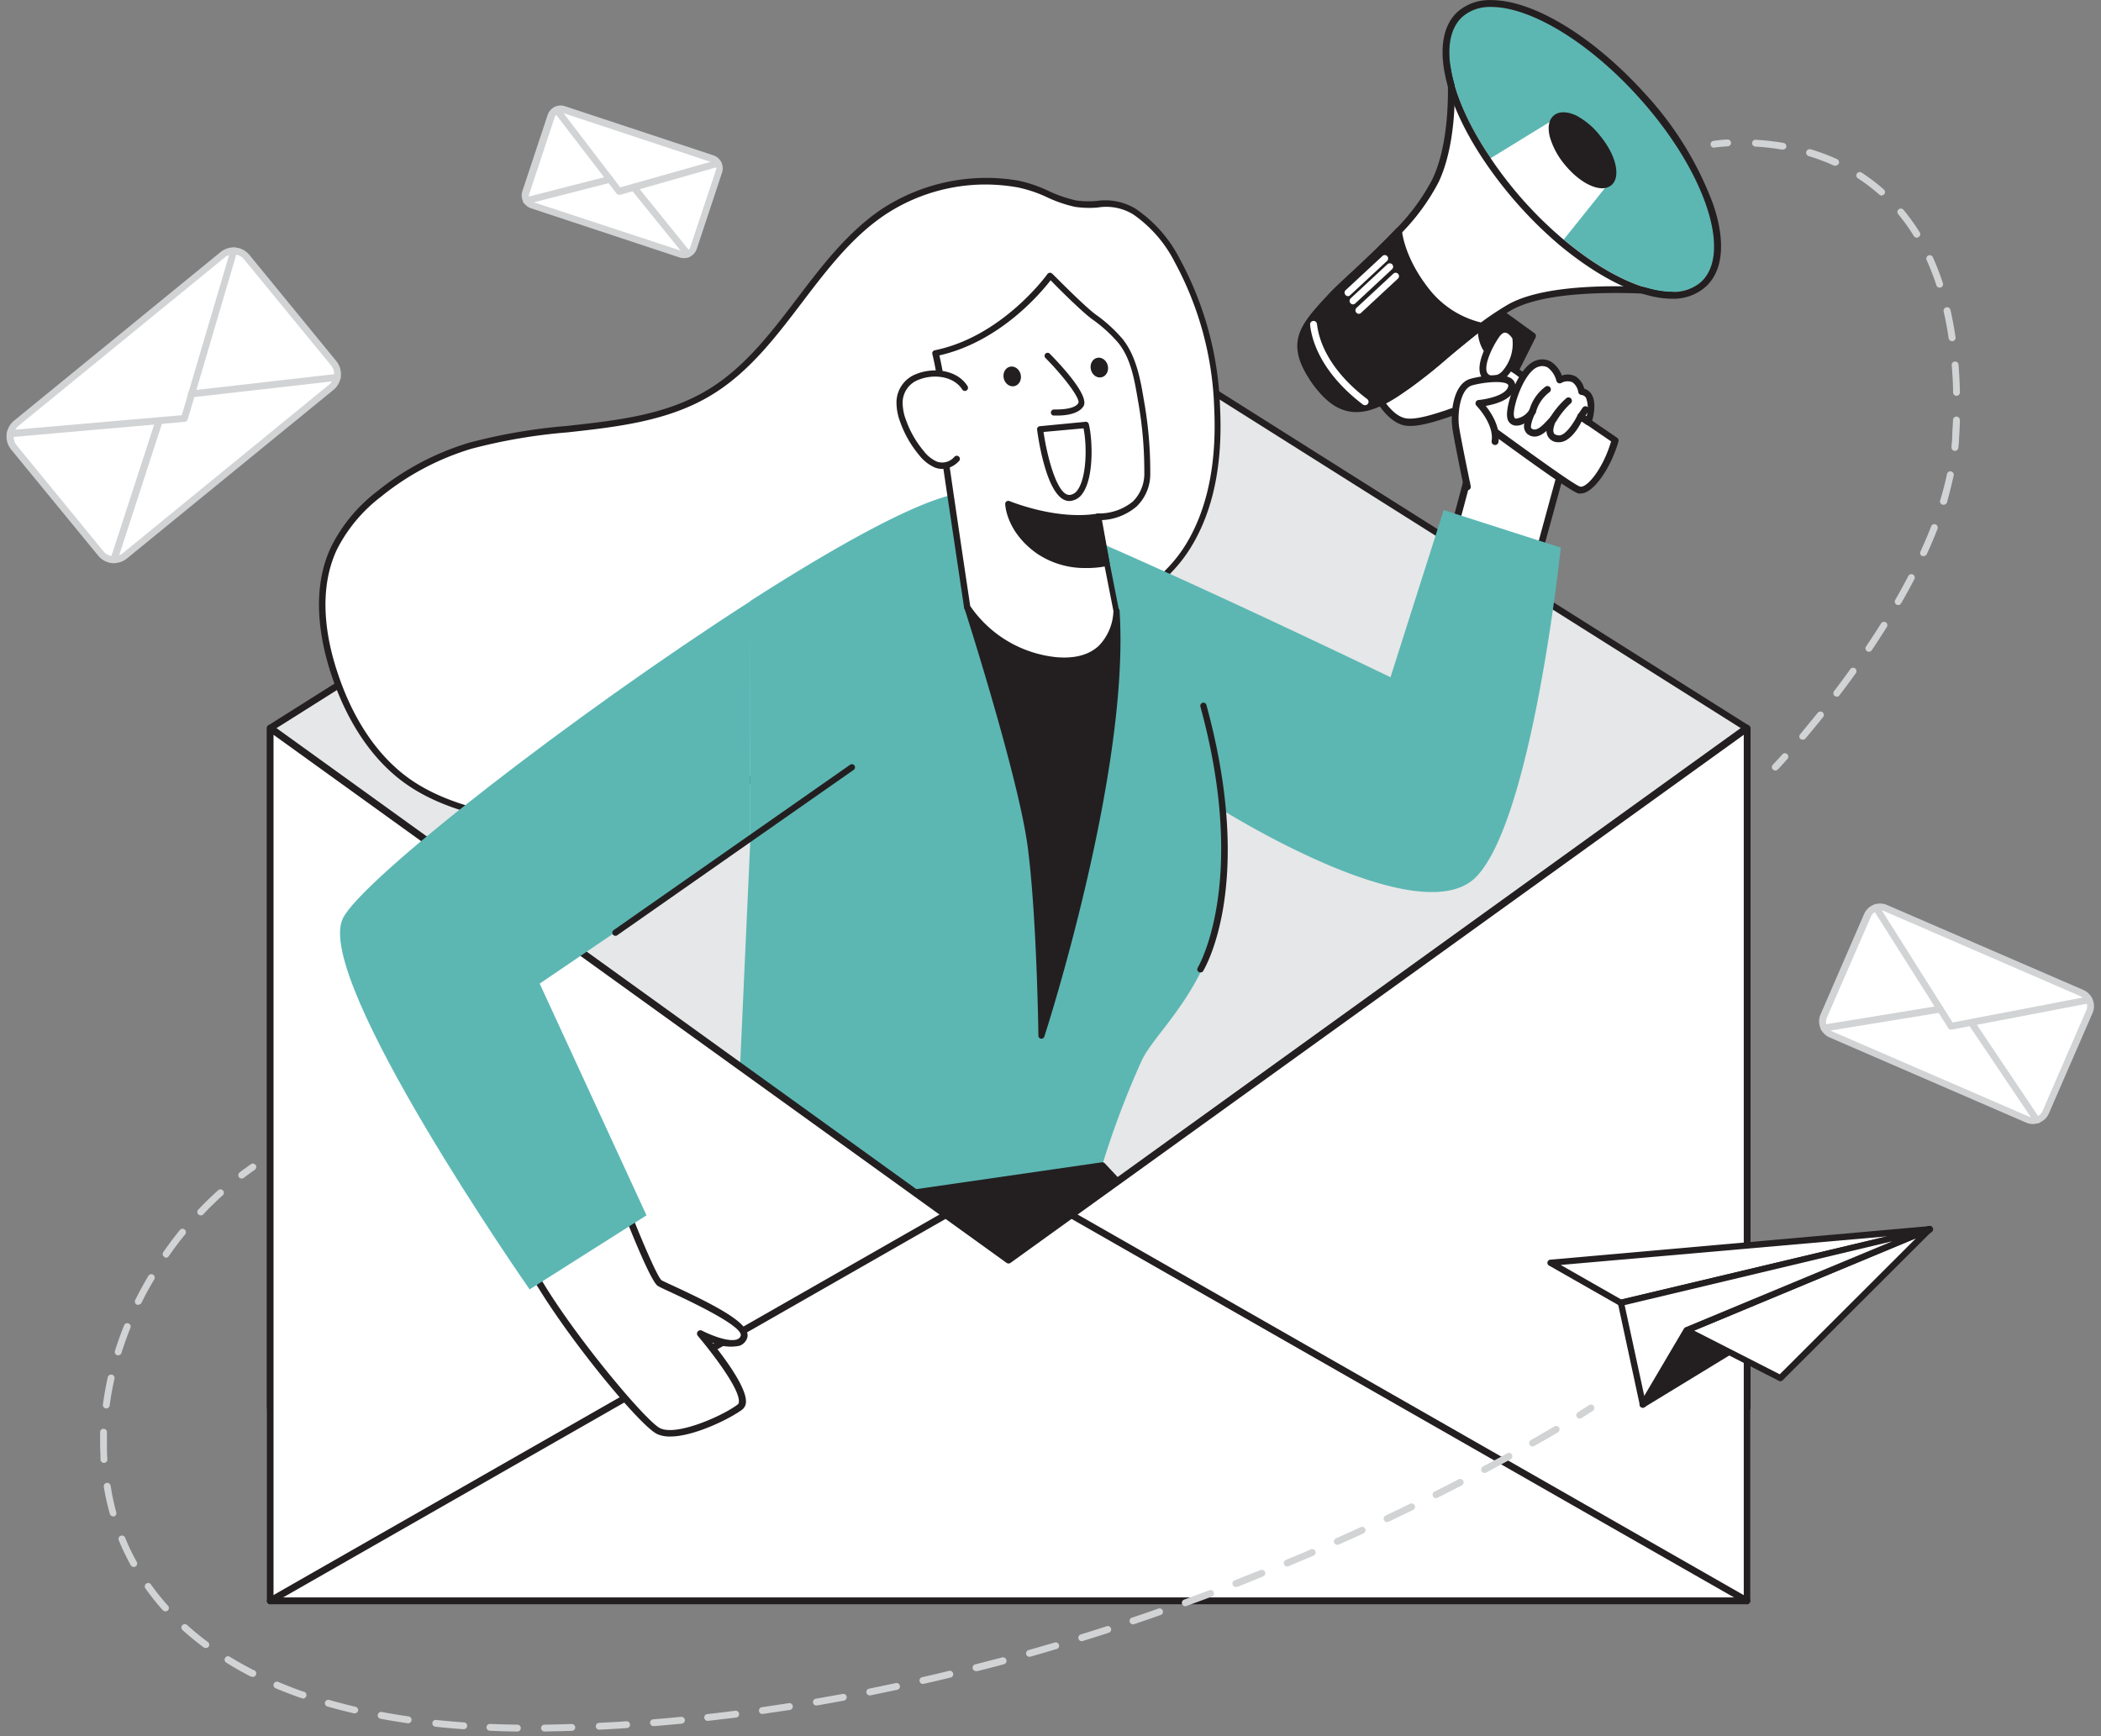 <svg width="242" height="200" xmlns="http://www.w3.org/2000/svg"><rect width="100%" height="100%" fill="#808080" stroke="none"/><g fill-rule="nonzero" fill="none"><path fill="#E6E7E8" d="M31.136 83.879l85.035-53.67 85.036 53.67v78.304H31.136z"/><path d="M201.207 162.577H31.136a.394.394 0 01-.394-.394V83.88a.378.378 0 01.181-.33L115.96 29.91a.402.402 0 01.417 0l85.067 53.677c.117.07.189.195.189.33v78.305a.394.394 0 01-.425.354zm-169.7-.787h169.345V84.1l-84.68-53.402-84.666 53.401v77.691z" fill="#231F20"/><path d="M136.887 62.8c2.827-4.666 3.544-10.339 3.284-15.784a38.428 38.428 0 00-4.592-17.034 15.387 15.387 0 00-4.915-5.634c-2.552-1.574-4.293-.511-6.79-.936-2.11-.362-4.316-1.865-6.655-2.25a21.632 21.632 0 00-15.517 3.241C93.7 29.81 90.005 40.14 81.735 45.16c-8.105 4.894-18.478 3.423-27.568 6.13a30.73 30.73 0 00-10.523 5.555 18.346 18.346 0 00-5.151 6.145c-2.135 4.453-1.576 9.756 0 14.454 1.575 4.83 4.237 9.442 8.365 12.44 3.457 2.494 7.703 3.642 11.901 4.398 5.71 1.03 11.626 1.416 17.329.18a25.263 25.263 0 0011.397-5.539c1.402-1.25 2.174-2.958 3.481-4.201 1.804-1.708 4.616-2.754 6.727-4.06 3.3-2.054 6.608-4.241 10.373-5.217 9.562-2.486 23.055-3.163 28.82-12.644z" fill="#FFF"/><path d="M68.47 95.626a55.295 55.295 0 01-9.798-.96c-3.639-.653-8.294-1.754-12.05-4.453-3.758-2.699-6.68-7.082-8.492-12.59-1.291-3.933-2.363-9.732.056-14.72a18.408 18.408 0 015.245-6.295 31.037 31.037 0 0110.642-5.618 64.453 64.453 0 0111.208-1.92c5.876-.645 11.429-1.259 16.265-4.178 4.222-2.55 7.302-6.61 10.287-10.536 2.827-3.721 5.758-7.569 9.664-10.228a21.987 21.987 0 0115.753-3.329c1.254.265 2.471.683 3.624 1.244.98.458 2.008.809 3.064 1.046.798.112 1.607.13 2.41.055a6.748 6.748 0 014.505.937 15.498 15.498 0 015.041 5.751 38.523 38.523 0 014.64 17.2c.307 6.452-.788 11.802-3.34 15.98-4.726 7.727-14.398 9.702-22.952 11.449-2.159.44-4.19.85-6.089 1.345-3.395.874-6.467 2.793-9.452 4.65l-.788.512c-.787.464-1.575.897-2.402 1.322a18.647 18.647 0 00-4.261 2.698 13.442 13.442 0 00-1.575 1.944 13.175 13.175 0 01-1.907 2.266 25.476 25.476 0 01-11.61 5.68 35.702 35.702 0 01-7.687.748zm45.157-74.37c-4.17-.022-8.25 1.2-11.72 3.509-3.82 2.573-6.703 6.373-9.5 10.048-3.024 3.981-6.15 8.104-10.49 10.716-4.97 3.006-10.863 3.651-16.542 4.28-3.74.3-7.446.932-11.074 1.889a30.383 30.383 0 00-10.397 5.508 17.803 17.803 0 00-5.057 6.019c-2.284 4.768-1.268 10.347 0 14.163 1.765 5.42 4.608 9.654 8.223 12.258 3.616 2.605 8.2 3.698 11.76 4.344 6.632 1.188 12.24 1.25 17.163.18a24.743 24.743 0 0011.28-5.507 12.592 12.592 0 001.803-2.148 13.796 13.796 0 011.678-2.046 19.206 19.206 0 014.426-2.817c.843-.433 1.63-.842 2.363-1.29l.835-.52c3.017-1.88 6.136-3.831 9.641-4.72 1.922-.496 3.938-.913 6.12-1.354 8.42-1.707 17.95-3.65 22.488-11.11l.307.19-.307-.19c2.441-4.028 3.528-9.268 3.23-15.579a37.736 37.736 0 00-4.546-16.877 14.891 14.891 0 00-4.789-5.508 5.984 5.984 0 00-4.088-.787c-.858.073-1.722.05-2.575-.07a15.07 15.07 0 01-3.214-1.094 15.229 15.229 0 00-3.434-1.157 21.405 21.405 0 00-3.584-.33z" fill="#231F20"/><path d="M169.023 55.09l-4.143 15.578 9.98 1.778 5.686-20.811s-8.869-6.782-10.24-6.83c-1.37-.047-1.283 10.284-1.283 10.284z" fill="#FFF"/><path d="M174.86 72.84h-.071l-9.964-1.755a.386.386 0 01-.307-.488l4.111-15.508c0-1.668 0-9.316 1.166-10.441a.678.678 0 01.52-.212c1.41.047 8.955 5.767 10.46 6.908a.401.401 0 01.142.417l-5.695 20.811a.386.386 0 01-.362.268zm-9.452-2.463l9.184 1.62 5.513-20.213c-4.26-3.241-9.034-6.562-9.79-6.585-.56.417-.906 5.508-.875 9.914a.4.4 0 010 .102l-4.032 15.162z" fill="#231F20"/><path d="M158.24 44.9s1.41 3.147 3.442 3.659c2.032.511 6.451-1.669 6.963-1.385.512.283 12.17 9.001 13.303 9.26 1.135.26 3.222-2.486 4.112-5.751 0 0-11.342-7.727-12.083-8.545-.74-.818-1.622-5.712-2.725-7.506L158.24 44.9z" fill="#FFF"/><path d="M182.067 56.852a1.301 1.301 0 01-.245 0c-.708-.173-4.426-2.81-10.61-7.318-1.393-1.023-2.606-1.896-2.756-1.99-.15-.095-.945.283-1.575.503-1.647.543-3.9 1.29-5.27.929-2.19-.583-3.639-3.754-3.702-3.887a.377.377 0 01.11-.465l12.989-10.228a.41.41 0 01.315-.079c.11.023.206.088.268.181a21.34 21.34 0 011.575 4.383c.237 1.06.602 2.088 1.087 3.06.52.575 7.467 5.39 12.012 8.49.141.091.205.264.157.425-.811 2.864-2.82 5.996-4.355 5.996zM168.51 46.757a.654.654 0 01.323.07c.165.087.992.693 2.843 2.038 3.151 2.274 9.586 6.995 10.327 7.192.74.197 2.615-1.975 3.568-5.209-1.914-1.298-11.209-7.656-11.918-8.45-.401-.44-.74-1.574-1.268-3.368a27.7 27.7 0 00-1.284-3.8l-12.374 9.78c.386.74 1.576 2.777 3.049 3.147 1.15.3 3.363-.433 4.82-.912a7.584 7.584 0 011.914-.488z" fill="#231F20"/><path d="M170.638 37.567a4.221 4.221 0 00.449 2.415c.638 1.141 3.465 2.66 3.465 2.66l1.97-3.934-3.86-2.786-2.024 1.645z" fill="#231F20"/><path d="M174.552 43.035a.363.363 0 01-.18-.047c-.308-.158-2.955-1.613-3.624-2.817a4.614 4.614 0 01-.496-2.66.378.378 0 01.134-.243l2.024-1.668a.394.394 0 01.488 0l3.852 2.785c.154.11.207.316.126.488l-1.97 3.934a.394.394 0 01-.235.197.308.308 0 01-.119.031zm-3.536-5.256a3.805 3.805 0 00.417 2.014c.41.787 2.04 1.786 2.954 2.314l1.63-3.29-3.34-2.415-1.661 1.377z" fill="#231F20"/><path d="M182.988 48.598s1.032-3.25-.788-3.478a1.668 1.668 0 00-2.52-1.337s-.583-2.416-2.489-1.928-3.418 5.043-3.15 6.192c.267 1.149 1.748.449 2.496-.63 0 0-.969 1.795-.323 2.267.945.692 1.938-.535 2.741-1.432 0 0-1.189 2.1.56 2.29 1.346.149 2.599-2.566 2.599-2.566l.874.622z" fill="#FFF"/><path d="M179.585 50.943h-.15c-.718 0-1.302-.58-1.307-1.299-.653.575-1.41.937-2.19.362a1.21 1.21 0 01-.354-1.235c-.34.213-.744.3-1.142.244a1.04 1.04 0 01-.827-.873c-.291-1.33 1.276-6.098 3.45-6.657a2.026 2.026 0 011.623.205c.56.384.984.934 1.213 1.573a1.987 1.987 0 011.575.095 2.36 2.36 0 011.008 1.424c.343.099.637.32.827.621.701 1.094.095 3.085 0 3.313a.37.37 0 01-.244.252.402.402 0 01-.355-.048l-.535-.37c-.378.803-1.386 2.393-2.592 2.393zm-.669-3.085a.37.37 0 01.236.079c.159.12.205.337.11.511-.173.307-.472 1.063-.283 1.432 0 .055.11.229.543.276.788.086 1.828-1.574 2.198-2.36a.402.402 0 01.252-.213.378.378 0 01.33.055l.442.307a3.31 3.31 0 00-.07-2.132.717.717 0 00-.544-.315.401.401 0 01-.34-.339 1.723 1.723 0 00-.676-1.125 1.49 1.49 0 00-1.3.095.402.402 0 01-.33 0 .41.41 0 01-.214-.26 2.77 2.77 0 00-.992-1.526 1.277 1.277 0 00-1.016-.11c-1.678.424-3.088 4.72-2.875 5.72.055.244.157.267.213.275a2.166 2.166 0 001.575-1.046c.12-.17.35-.219.528-.11a.401.401 0 01.141.519c-.401.787-.622 1.636-.44 1.77.55.401 1.204-.244 2.055-1.188l.166-.189a.402.402 0 01.291-.126z" fill="#231F20"/><path d="M174.568 38.85s-1.079-1.873-2.213-.229c-1.134 1.644-2.497 4.72-.607 5.051 1.89.33 3.308-3.194 2.82-4.823z" fill="#FFF"/><path d="M171.992 44.074a2.019 2.019 0 01-.307 0 1.418 1.418 0 01-1.134-.85c-.551-1.314.67-3.651 1.48-4.815a1.63 1.63 0 011.371-.85c.867.04 1.442.999 1.505 1.101l.04.087a5.504 5.504 0 01-1.222 4.445 2.364 2.364 0 01-1.733.882zm1.355-5.752c-.26 0-.512.275-.67.504-.952 1.376-1.732 3.273-1.401 4.067.095.215.3.36.535.378a1.52 1.52 0 001.324-.622 4.765 4.765 0 001.063-3.658c-.126-.205-.48-.653-.835-.669h-.016z" fill="#231F20"/><path d="M169.015 56.143s-1.244-5.94-1.363-7.002c-.196-1.802.229-4.619 1.812-5.06 1.583-.44 5.207-.857 4.608.732-.544 1.448-3.718 1.723-3.718 1.723s2.19 2.203 1.859 4.399" fill="#FFF"/><path d="M169.015 56.537a.394.394 0 01-.386-.307c-.047-.244-1.244-5.98-1.362-7.081-.205-1.842.189-4.95 2.095-5.508.992-.275 4.025-.842 4.915.126.274.305.34.745.165 1.117-.449 1.212-2.26 1.692-3.308 1.88.662.835 1.725 2.48 1.465 4.163a.398.398 0 01-.788-.118c.3-1.975-1.725-4.044-1.74-4.06a.409.409 0 01-.095-.417.394.394 0 01.339-.252c.787-.07 3.009-.472 3.379-1.471.086-.213 0-.276 0-.307-.418-.464-2.6-.323-4.128.094-1.283.354-1.709 2.92-1.52 4.635.118 1.03 1.347 6.916 1.355 6.97a.385.385 0 01-.307.465l-.079.07z" fill="#231F20"/><path d="M192.275 33.617s-13.123-1.298-18.479 1.802a34.39 34.39 0 00-3.86 2.675c-2.906 2.274-5.639 4.854-7.766 6.294-4.221 2.833-8.301 3.407-11.082-1.101-2.363-3.848-.984-5.673 2.213-9.096 1.576-1.692 4.915-4.485 7.79-7.577a24.322 24.322 0 004.254-5.822c2.426-5.099 1.74-12.912 1.74-12.912l25.19 25.737z" fill="#FFF"/><path d="M156.27 46.977a5.533 5.533 0 01-1.26-.134 6.725 6.725 0 01-4.253-3.336c-2.544-4.123-.976-6.113 2.253-9.575.677-.724 1.654-1.637 2.788-2.684 1.576-1.463 3.348-3.147 5.01-4.894a23.692 23.692 0 004.182-5.72c2.363-4.957 1.71-12.668 1.702-12.746a.401.401 0 01.228-.394.386.386 0 01.449.087l25.205 25.76a.393.393 0 01.07.441.402.402 0 01-.393.228c-.134 0-13.06-1.25-18.242 1.763a33.76 33.76 0 00-3.812 2.643c-1.19.937-2.363 1.912-3.458 2.849a53.354 53.354 0 01-4.332 3.446c-2.284 1.51-4.332 2.266-6.136 2.266zM167.543 8.88c.095 2.36.087 8.01-1.835 12.094a24.739 24.739 0 01-4.324 5.916c-1.678 1.802-3.466 3.462-5.05 4.934-1.118 1.038-2.094 1.943-2.748 2.644-3.15 3.344-4.41 4.98-2.158 8.655a6.017 6.017 0 003.749 2.99c1.875.409 4.151-.276 6.774-2.03a50.708 50.708 0 004.261-3.384c1.126-.944 2.284-1.928 3.482-2.864a34.847 34.847 0 013.938-2.714c4.56-2.652 14.39-2.196 17.651-1.952L167.542 8.88z" fill="#231F20"/><path d="M170.638 37.567c-2.907 2.274-6.42 5.287-8.468 6.814-4.678 3.493-7.64 3.863-10.696-.457-3.15-4.438-1.37-6.294 1.827-9.725 1.576-1.692 4.915-4.485 7.79-7.577 0 0 .181 3.218 3.387 7.144a11.17 11.17 0 006.16 3.8z" fill="#231F20"/><path d="M156.24 47.473a4.374 4.374 0 01-.725-.055c-1.576-.244-2.962-1.283-4.364-3.266-3.316-4.681-1.378-6.75 1.82-10.181.716-.787 1.693-1.676 2.827-2.723 1.576-1.463 3.348-3.147 5.01-4.894a.378.378 0 01.417-.102c.148.053.25.19.26.346 0 0 .229 3.148 3.3 6.916a10.871 10.871 0 005.924 3.667.41.41 0 01.315.291.425.425 0 01-.142.41c-1.34 1.046-2.796 2.242-4.214 3.398-1.623 1.33-3.15 2.59-4.261 3.415-2.513 1.896-4.482 2.778-6.168 2.778zm4.584-19.993c-1.505 1.573-3.08 3.037-4.49 4.343-1.119 1.038-2.095 1.943-2.749 2.644-3.15 3.39-4.726 5.067-1.788 9.229 1.268 1.794 2.489 2.73 3.836 2.943 1.63.251 3.568-.535 6.301-2.573 1.095-.787 2.623-2.07 4.238-3.391 1.197-.984 2.426-1.991 3.591-2.92a11.705 11.705 0 01-5.592-3.745 15.73 15.73 0 01-3.347-6.53z" fill="#231F20"/><path d="M195.914 32.507c-2.938 2.636-9.452.441-15.793-4.917a45.642 45.642 0 01-8.412-9.371c-4.726-6.94-6.199-13.66-3.237-16.311 3.654-3.281 12.775.905 20.36 9.355 7.586 8.45 10.752 17.955 7.082 21.244z" fill="#5cb7b3"/><path d="M171.772.798c4.466 0 11.208 3.982 17.037 10.473 7.593 8.45 10.775 17.955 7.089 21.244a4.832 4.832 0 01-3.324 1.118c-3.332 0-7.924-2.211-12.469-6.035a45.418 45.418 0 01-4.568-4.438 45.642 45.642 0 01-3.828-4.941c-4.726-6.94-6.199-13.66-3.237-16.311a4.84 4.84 0 013.3-1.11m0-.786a5.58 5.58 0 00-3.852 1.321c-3.205 2.872-1.953 9.836 3.112 17.31a47.8 47.8 0 008.553 9.553c4.726 3.934 9.452 6.215 12.973 6.215a5.58 5.58 0 003.883-1.353c2.025-1.81 2.363-5.193.89-9.52a38.548 38.548 0 00-7.931-12.833C183.524 4.22 176.624.012 171.772.012z" fill="#231F20"/><path d="M185.359 21.043l-5.238 6.547a45.642 45.642 0 01-8.412-9.371l7.577-4.65 6.073 7.474z" fill="#FFF"/><ellipse fill="#231F20" transform="rotate(-39.4 182.308 17.334)" cx="182.308" cy="17.334" rx="2.244" ry="4.817"/><path d="M184.556 21.689c-1.237 0-2.907-1-4.301-2.7a8.786 8.786 0 01-1.733-3.194c-.291-1.133-.126-2.022.465-2.502.59-.48 1.489-.472 2.544 0a8.662 8.662 0 012.78 2.353c1.86 2.258 2.419 4.76 1.276 5.704-.296.225-.66.344-1.031.339zm-4.498-7.963a.883.883 0 00-.575.173c-.33.275-.402.897-.197 1.7a7.866 7.866 0 001.575 2.895c1.655 2.014 3.56 2.801 4.238 2.243.677-.56.276-2.581-1.378-4.596a7.993 7.993 0 00-2.56-2.108 2.759 2.759 0 00-1.103-.307zM178.916 48.645a.37.37 0 01-.197-.055.386.386 0 01-.142-.535 9.515 9.515 0 011.796-2.148.394.394 0 11.504.598 9.184 9.184 0 00-1.575 1.951.402.402 0 01-.386.19zM176.498 47.811h-.063a.394.394 0 01-.307-.464 5.012 5.012 0 011.882-2.801.394.394 0 01.473.63 4.272 4.272 0 00-1.576 2.32.402.402 0 01-.41.315zM182.074 48.37a.393.393 0 01-.315-.622l.536-.787a.41.41 0 01.551-.094.401.401 0 01.095.55l-.544.787a.378.378 0 01-.323.166z" fill="#231F20"/><path d="M157.216 46.678a.387.387 0 01-.236-.079c-3.482-2.643-5.64-5.854-6.065-9.032v-.087a.393.393 0 01.173-.448.386.386 0 01.544.125c.046.096.073.2.078.307.402 2.975 2.442 5.996 5.766 8.506a.393.393 0 01-.244.708h-.016zM155.27 34.12a.378.378 0 01-.283-.133.385.385 0 010-.551l4.238-3.934a.378.378 0 01.55 0 .385.385 0 010 .55l-4.237 3.935a.378.378 0 01-.267.133zM155.853 35.065a.426.426 0 01-.291-.126.401.401 0 010-.559l4.238-3.934a.394.394 0 01.667.28.393.393 0 01-.116.279l-4.23 3.934a.418.418 0 01-.268.126zM156.523 36.15a.362.362 0 01-.284-.126.385.385 0 010-.55l4.238-3.934a.378.378 0 01.551 0 .385.385 0 010 .55l-4.237 3.934a.37.37 0 01-.268.126z" fill="#FFF"/><path d="M86.422 96.838l-1.977 43.606s26.977.322 42.494-6.153a101.881 101.881 0 014.6-12.188c2.276-4.595 12.05-11.37 8.979-28.963 0 0 23.03 14.556 29.521 7.868 6.49-6.688 9.736-37.925 9.736-37.925l-13.485-4.327-6.128 19.261S121.299 59.236 112.24 56.86c-3.363-.88-13.816 4.674-25.796 12.361" fill="#5cb7b3"/><path d="M111.406 69.936s6.246 19.388 7.317 27.594c1.072 8.207 1.23 21.772 1.23 21.772s9.884-30.246 8.663-48.925l-17.21-.44z" fill="#231F20"/><path d="M119.952 119.656h-.047a.346.346 0 01-.3-.339c0-.133-.173-13.643-1.228-21.732-1.056-8.088-7.239-27.342-7.302-27.538a.354.354 0 01.339-.457l17.202.44c.181 0 .33.143.339.323 1.22 18.53-8.57 48.783-8.664 49.059a.347.347 0 01-.339.244zm-8.066-49.358c.954 3.006 6.215 19.75 7.184 27.185.788 6.185 1.095 15.508 1.19 19.67 2.15-7.08 8.94-30.82 8.025-46.422l-16.399-.433zM79.94 163.592h74.44l-27.418-29.301-42.494 6.153s-5.088 11.503-4.608 19.576c.032.952.056 2.171.08 3.572z" fill="#231F20"/><path d="M154.38 163.985H79.94a.387.387 0 01-.395-.385c0-1.322-.047-2.589-.102-3.557-.48-8.08 4.427-19.285 4.64-19.765a.41.41 0 01.299-.228l42.533-6.153a.41.41 0 01.347.126l27.418 29.301a.393.393 0 01-.292.661h-.008zm-74.04-.787h73.127l-26.654-28.49-42.077 6.09c-.67 1.573-4.93 11.889-4.49 19.198.04.89.095 2.014.095 3.202z" fill="#231F20"/><path d="M126.474 59.511l2.134 10.866s.056 6.295-6.923 5.689a13.92 13.92 0 01-10.279-6.13l-2.828-18.978a34.302 34.302 0 00-.835-10.3c8.027-1.66 13.21-8.922 13.21-8.922s3.552 3.62 5.001 4.721a16.535 16.535 0 013.15 2.81c1.52 1.88 1.97 4.508 2.364 6.829.495 2.755.74 5.549.732 8.348-.126 5.311-5.726 5.067-5.726 5.067z" fill="#FFF"/><path d="M122.59 76.467h-.937a14.18 14.18 0 01-10.554-6.294.456.456 0 01-.047-.134s-2.82-18.884-2.828-18.978a4.802 4.802 0 010-.952 31.897 31.897 0 00-.835-9.332.322.322 0 01.047-.268.362.362 0 01.229-.157c7.79-1.574 12.933-8.71 12.98-8.781a.37.37 0 01.268-.15c.107-.01.212.031.284.11.039 0 3.552 3.612 4.97 4.674a16.92 16.92 0 013.15 2.864c1.576 1.983 2.056 4.721 2.434 6.995.501 2.776.75 5.591.74 8.411a5.182 5.182 0 01-1.575 3.872 6.62 6.62 0 01-4.072 1.573l2.056 10.441a6.621 6.621 0 01-1.922 4.627 6.306 6.306 0 01-4.387 1.48zm-10.837-6.656a13.692 13.692 0 009.963 5.9c2.08.174 3.702-.259 4.829-1.298a5.992 5.992 0 001.701-4.036l-2.127-10.795a.393.393 0 01.08-.307.339.339 0 01.29-.126 6.156 6.156 0 004.002-1.377 4.537 4.537 0 001.315-3.352 45.872 45.872 0 00-.732-8.285c-.386-2.258-.788-4.831-2.284-6.656a16.432 16.432 0 00-3.049-2.746c-1.228-.921-3.867-3.549-4.726-4.446-1.126 1.456-5.844 7.081-12.815 8.655.704 3.002.97 6.09.788 9.167a4.889 4.889 0 000 .786s-.032.197 2.765 18.916z" fill="#231F20"/><path d="M127.427 64.861s-4.38 1.031-7.782-1.369c-3.403-2.4-3.545-5.444-3.545-5.444s5.388 2.29 10.374 1.463l.953 5.35z" fill="#231F20"/><path d="M125.135 65.436a9.845 9.845 0 01-5.687-1.66c-3.505-2.471-3.663-5.54-3.663-5.713a.322.322 0 01.15-.299.331.331 0 01.33-.039c.056 0 5.365 2.242 10.185 1.44a.347.347 0 01.394.283l.961 5.35a.346.346 0 01-.268.402 10.81 10.81 0 01-2.402.236zm-8.562-6.845a7.916 7.916 0 003.3 4.618c2.718 1.92 6.136 1.574 7.184 1.377l-.835-4.682c-4.057.56-8.184-.763-9.649-1.313z" fill="#231F20"/><path d="M120.661 40.981s4.497 4.564 3.836 5.626c-.662 1.062-3.104.913-3.104.913" fill="#FFF"/><path d="M121.772 47.874h-.402a.347.347 0 01-.323-.37.354.354 0 01.37-.33c.622 0 2.363 0 2.788-.74.268-.44-1.496-2.872-3.788-5.2a.347.347 0 11.496-.489c1.41 1.432 4.608 4.887 3.883 6.059-.598.952-2.245 1.07-3.024 1.07z" fill="#231F20"/><ellipse fill="#231F20" transform="rotate(-13.01 126.624 42.344)" cx="126.624" cy="42.344" rx="1" ry="1.149"/><ellipse fill="#231F20" transform="rotate(-13.01 116.589 43.363)" cx="116.589" cy="43.363" rx="1" ry="1.149"/><path d="M111.154 44.695c-1.095-1.77-3.655-2.014-5.443-1.298a3.148 3.148 0 00-2.087 2.848c-.014.773.125 1.54.41 2.258a11.87 11.87 0 002.11 3.69 4.253 4.253 0 001.647 1.323c.839.296 1.774.053 2.363-.614" fill="#FFF"/><path d="M108.531 54.02c-.297-.001-.59-.057-.866-.166a4.725 4.725 0 01-1.796-1.424 12.35 12.35 0 01-2.174-3.8 6.289 6.289 0 01-.433-2.408 3.51 3.51 0 012.315-3.148c1.97-.786 4.726-.472 5.884 1.44a.362.362 0 01-.614.378c-.985-1.574-3.308-1.833-5.002-1.157a2.817 2.817 0 00-1.874 2.526 5.59 5.59 0 00.385 2.124 11.563 11.563 0 002.048 3.58c.393.523.91.94 1.505 1.212.712.25 1.505.041 2-.527a.363.363 0 11.512.504c-.489.528-1.17.84-1.89.865z" fill="#231F20"/><path d="M125.072 48.936l-5.27.512s1.095 8.135 3.466 7.915c2.37-.22 2.379-6.098 1.804-8.427z" fill="#FFF"/><path d="M123.166 57.717c-2.481 0-3.529-6.83-3.71-8.222a.307.307 0 01.07-.26.315.315 0 01.237-.134l5.277-.511a.347.347 0 01.37.26c.45 1.81.6 6.145-.708 7.978-.31.49-.826.814-1.402.881l-.134.008zm-2.97-7.955c.441 2.975 1.576 7.255 2.97 7.255h.07a1.26 1.26 0 00.899-.59c1.031-1.456 1.079-5.099.669-7.082l-4.608.417zM138.257 112.024a.355.355 0 01-.3-.543c.056-.103 5.845-9.828.308-30.08a.37.37 0 01.252-.441.355.355 0 01.441.252c5.632 20.583-.142 30.245-.394 30.686a.347.347 0 01-.307.126z" fill="#231F20"/><path fill="#FFF" d="M31.136 83.879l85.035 61.285 85.036-61.285v100.54H31.136z"/><path d="M201.207 184.812H31.136a.394.394 0 01-.394-.393V83.879a.378.378 0 01.213-.346.386.386 0 01.41 0l84.806 61.112 84.8-61.112a.386.386 0 01.409 0c.134.063.22.198.22.346v100.54a.401.401 0 01-.393.393zm-169.7-.786h169.345V84.65L116.4 145.48a.394.394 0 01-.465 0L31.506 84.65v99.376z" fill="#231F20"/><path d="M31.136 184.812a.395.395 0 01-.347-.204.401.401 0 01.15-.535l77.805-44.463a.394.394 0 01.535.149.385.385 0 01-.141.535l-77.813 44.463a.402.402 0 01-.189.055zM201.207 184.812a.434.434 0 01-.197-.055l-77.805-44.463a.393.393 0 01-.15-.535.402.402 0 01.536-.15l77.805 44.464a.393.393 0 01.15.535.386.386 0 01-.34.204z" fill="#231F20"/><path d="M71.677 138.303s3.442 8.954 4.253 9.442c.811.488 10.397 4.406 9.712 6.24-.685 1.833-5.002-.402-5.002-.402s6.215 7.184 4.576 8.451c-1.638 1.267-7.151 3.84-9.365 2.793-2.213-1.046-13.248-14.706-15.587-20.638" fill="#FFF"/><path d="M77.19 165.488a3.532 3.532 0 01-1.496-.283c-2.363-1.125-13.47-14.95-15.793-20.85a.396.396 0 11.74-.284c2.364 6.05 13.47 19.513 15.384 20.457 1.914.944 7.293-1.448 8.963-2.746a.37.37 0 00.118-.26c.15-1.573-3.387-6.034-4.726-7.624a.393.393 0 01.48-.606c.788.41 3.041 1.385 4.05 1a.646.646 0 00.401-.394c.189-.511-1.055-1.794-8.073-5.043-.851-.394-1.3-.606-1.481-.724-.851-.543-3.592-7.53-4.411-9.654a.393.393 0 11.732-.284c1.639 4.257 3.624 8.891 4.112 9.285.134.086.709.354 1.378.66 5.656 2.613 9.043 4.54 8.483 6.036-.146.397-.46.71-.858.857a5.109 5.109 0 01-3.15-.362c1.52 1.897 4.032 5.303 3.874 6.924a1.133 1.133 0 01-.417.787c-1.3.984-5.49 3.108-8.31 3.108z" fill="#231F20"/><path d="M86.445 69.252C66.187 82.25 41.55 101.378 39.47 105.847c-3.323 7.081 21.535 42.693 21.535 42.693l13.461-8.53-12.303-26.696 24.26-16.484" fill="#5cb7b3"/><path d="M70.889 107.806a.355.355 0 01-.3-.15.37.37 0 01.087-.503l27.237-19.049a.355.355 0 01.505.087.362.362 0 01-.095.503l-27.23 19.05a.332.332 0 01-.204.062zM189.234 161.79l33.01-20.182-27.969 11.637z" fill="#231F20"/><path d="M189.234 162.183a.386.386 0 01-.275-.118.393.393 0 01-.063-.48l5.04-8.537a.37.37 0 01.182-.165l28-11.637a.394.394 0 01.355.7l-33.034 20.15a.465.465 0 01-.205.087zm5.31-8.655l-4.168 7.082 27.324-16.704-23.157 9.622z" fill="#231F20"/><path fill="#FFF" d="M194.275 153.245l10.791 5.516 17.179-17.153z"/><path d="M205.066 159.115a.323.323 0 01-.165-.04l-10.791-5.507a.346.346 0 01-.197-.33.378.378 0 01.22-.323l27.986-11.637a.363.363 0 01.433.133.346.346 0 01-.047.449l-17.179 17.153a.331.331 0 01-.26.102zm-9.94-5.83l9.87 5.035L220.7 142.64l-25.575 10.645z" fill="#231F20"/><path fill="#FFF" d="M222.245 141.608l-35.54 8.482-8.08-4.619z"/><path d="M186.674 150.444a.339.339 0 01-.173-.047l-8.09-4.61a.362.362 0 01.15-.67l43.62-3.863a.362.362 0 01.387.299.362.362 0 01-.268.41l-35.539 8.473-.087.008zm-6.907-4.72l6.963 3.973 30.663-7.27-37.626 3.296z" fill="#231F20"/><path fill="#FFF" d="M186.706 150.09l2.528 11.7 5.041-8.545 27.97-11.637z"/><path d="M189.234 162.152h-.055a.362.362 0 01-.3-.275l-2.52-11.708a.354.354 0 01.268-.425l35.54-8.474a.356.356 0 01.22.676l-27.836 11.59-4.978 8.435a.355.355 0 01-.339.181zm-2.103-11.802l2.26 10.457 4.57-7.75a.402.402 0 01.172-.15l23.835-9.914-30.837 7.357z" fill="#231F20"/><path d="M181.948 163.419a.394.394 0 01-.204-.724l1.315-.842a.396.396 0 01.433.66l-1.33.85a.426.426 0 01-.214.056zM62.713 199.47a.401.401 0 01-.394-.392c0-.215.172-.39.386-.394l1.875-.04 1.268-.039a.41.41 0 01.41.378.393.393 0 01-.386.41l-1.268.039-1.883.039h-.008zm-3.15 0c-1.072 0-2.127-.046-3.151-.086a.401.401 0 01-.378-.409.393.393 0 01.41-.377c1.023.039 2.07.07 3.15.086a.394.394 0 01.394.394.401.401 0 01-.418.393h-.007zm9.451-.212a.386.386 0 01-.386-.37.393.393 0 01.37-.416 143.63 143.63 0 003.151-.181.386.386 0 01.418.37.385.385 0 01-.363.417c-1.047.07-2.095.133-3.15.18h-.04zm-15.713-.055a95.648 95.648 0 01-3.151-.283.394.394 0 01-.347-.433.378.378 0 01.434-.346c1.016.102 2.055.197 3.15.276a.394.394 0 110 .786h-.086zm21.999-.354a.394.394 0 110-.786c1.047-.087 2.087-.181 3.15-.284a.41.41 0 01.434.354.393.393 0 01-.355.433c-1.05.1-2.1.194-3.15.283h-.08zm-28.261-.322h-.055c-1.056-.158-2.103-.33-3.151-.52a.4.4 0 11.15-.786c1 .188 2.04.362 3.087.511a.394.394 0 01.331.449.402.402 0 01-.378.346h.016zm34.53-.284a.395.395 0 11-.047-.786c1.05-.116 2.1-.242 3.151-.378a.397.397 0 11.102.787l-3.15.37-.055.007zm6.247-.786a.402.402 0 01-.394-.339.393.393 0 01.339-.448l3.103-.464a.386.386 0 01.449.322.393.393 0 01-.323.457l-3.15.464-.024.008zm-46.952-.079h-.095a72.266 72.266 0 01-3.064-.787.401.401 0 01-.268-.488.394.394 0 01.489-.267c.976.275 1.992.543 3.024.787a.386.386 0 01.292.472.394.394 0 01-.394.275l.016.008zm53.166-.905a.386.386 0 01-.386-.322.401.401 0 01.323-.457l3.096-.55a.386.386 0 01.457.314.393.393 0 01-.315.456l-3.104.56h-.07zm-59.223-.857a.355.355 0 01-.127 0 52.574 52.574 0 01-2.961-1.141.394.394 0 01.307-.724c.937.393 1.922.787 2.914 1.125a.4.4 0 11-.133.787v-.047zm65.375-.3a.402.402 0 01-.386-.314.393.393 0 01.307-.464l3.08-.646a.394.394 0 01.465.307.385.385 0 01-.3.464l-3.087.646-.08.008zm6.16-1.321a.396.396 0 01-.087-.787c1.024-.236 2.04-.472 3.056-.724.21-.05.422.08.472.291a.393.393 0 01-.291.48c-1.016.244-2.032.488-3.064.716l-.087.024zm-77.34-.842a.418.418 0 01-.182-.047 34.933 34.933 0 01-2.764-1.574.393.393 0 01-.126-.543.386.386 0 01.543-.126 40.365 40.365 0 002.71 1.519.404.404 0 11-.182.786v-.015zm83.491-.645a.397.397 0 11-.095-.787l3.04-.787a.407.407 0 01.206.787c-1.009.273-2.025.535-3.049.787a.213.213 0 01-.118 0h.016zm6.08-1.645a.386.386 0 01-.377-.283.401.401 0 01.275-.488l3.017-.873a.394.394 0 01.488.26.385.385 0 01-.267.487c-1 .3-2.009.598-3.025.881a.268.268 0 01-.126.016h.016zm-94.888-1.015a.386.386 0 01-.236-.079 32.502 32.502 0 01-2.458-2.014.393.393 0 01.551-.558c.768.695 1.57 1.351 2.403 1.967.174.13.209.377.078.55a.402.402 0 01-.338.134zm100.906-.787a.378.378 0 01-.37-.275.393.393 0 01.26-.496c1.008-.307 2-.63 2.993-.944a.386.386 0 01.496.252.393.393 0 01-.252.495c-.992.323-1.992.638-3.008.953a.307.307 0 01-.119.023v-.008zm5.994-1.943a.399.399 0 11-.126-.787c1-.338 1.993-.677 2.97-1.023.206-.068.43.04.504.244a.385.385 0 01-.236.496c-.985.346-1.977.692-2.986 1.03l-.126.04zm-111.54-1.495a.41.41 0 01-.299-.134 28.33 28.33 0 01-1.985-2.486.393.393 0 11.638-.457 26.828 26.828 0 001.938 2.416.401.401 0 010 .559.394.394 0 01-.291.11v-.008zm117.48-.582a.41.41 0 01-.37-.26.393.393 0 01.235-.504c1-.362 1.977-.731 2.954-1.093a.394.394 0 01.276.731c-.977.37-1.961.732-2.962 1.094a.26.26 0 01-.134.04v-.008zm5.891-2.227a.4.4 0 01-.142-.787l2.922-1.157c.2-.081.429.014.512.213a.401.401 0 01-.212.52l-2.93 1.195a.497.497 0 01-.15.024v-.008zm-127.01-2.298a.386.386 0 01-.346-.204 27.471 27.471 0 01-1.378-2.872.395.395 0 11.732-.3c.387.96.834 1.892 1.34 2.794.1.192.03.428-.158.535a.418.418 0 01-.19.047zm132.854-.055a.378.378 0 01-.362-.244.393.393 0 01.205-.511c.984-.41 1.953-.787 2.898-1.227a.395.395 0 01.316.723l-2.907 1.228a.339.339 0 01-.15.031zm5.782-2.494a.41.41 0 01-.363-.228.385.385 0 01.205-.52c.977-.44 1.93-.865 2.86-1.298a.395.395 0 01.33.716c-.937.433-1.89.866-2.875 1.299a.355.355 0 01-.157.031zm5.726-2.628a.378.378 0 01-.354-.22.393.393 0 01.18-.527c.977-.457 1.923-.913 2.836-1.362a.395.395 0 01.347.709l-2.844 1.369a.41.41 0 01-.165.031zm-146.74-.653a.394.394 0 01-.378-.291 28.685 28.685 0 01-.693-3.108.398.398 0 01.787-.126c.158 1.03.373 2.048.646 3.053a.393.393 0 01-.268.488l-.094-.016zm152.38-2.1a.386.386 0 01-.355-.221.393.393 0 01.174-.527c.968-.488 1.906-.96 2.804-1.432a.395.395 0 01.362.7c-.898.464-1.835.944-2.812 1.432a.363.363 0 01-.173.047zm5.592-2.904a.386.386 0 01-.347-.205.401.401 0 01.158-.535c.977-.52 1.898-1.023 2.765-1.495a.394.394 0 11.378.685c-.867.48-1.788.983-2.773 1.51a.363.363 0 01-.157.04H171zm-159.028-1.157a.394.394 0 01-.393-.37c0-.613-.048-1.243-.048-1.864v-1.314a.385.385 0 01.41-.378.394.394 0 01.378.41v1.282c0 .606 0 1.22.047 1.817a.393.393 0 01-.37.417h-.024zm164.542-1.888a.394.394 0 01-.197-.732c1.016-.582 1.93-1.11 2.717-1.574a.394.394 0 01.544.134c.11.188.05.428-.134.543a91.573 91.573 0 01-2.733 1.574.426.426 0 01-.174.055h-.023zm-164.266-4.383h-.055a.401.401 0 01-.339-.448c.142-1.031.323-2.085.56-3.148.05-.21.26-.343.472-.299a.394.394 0 01.3.473 34.676 34.676 0 00-.552 3.06.394.394 0 01-.386.362zm1.37-6.13a.307.307 0 01-.118 0 .394.394 0 01-.26-.495c.308-.991.67-1.998 1.072-2.99a.394.394 0 01.724.3c-.386.967-.74 1.95-1.047 2.926a.378.378 0 01-.37.26zm2.364-5.822a.363.363 0 01-.229-.007.394.394 0 01-.181-.528c.465-.936.977-1.872 1.52-2.785a.386.386 0 01.536-.142c.187.113.25.354.142.543-.536.89-1.032 1.81-1.49 2.738a.402.402 0 01-.322.174l.024.007zm3.205-5.413a.41.41 0 01-.283-.102.386.386 0 01-.095-.543 42.74 42.74 0 011.906-2.542.394.394 0 01.615.496 36.813 36.813 0 00-1.875 2.494.402.402 0 01-.291.197h.023zm3.939-4.878a.386.386 0 01-.284-.661 33.592 33.592 0 012.276-2.219.386.386 0 01.552 0 .393.393 0 010 .559 32.391 32.391 0 00-2.23 2.18.402.402 0 01-.314.14zM27.836 135.77a.386.386 0 01-.307-.15.401.401 0 01.07-.558c.426-.315.851-.63 1.284-.937a.394.394 0 11.45.646c-.426.299-.843.605-1.253.92a.394.394 0 01-.244.079zM204.475 88.757a.355.355 0 01-.267-.11.385.385 0 010-.55s.386-.41 1.055-1.15a.394.394 0 11.583.52c-.677.787-1.071 1.172-1.071 1.172a.386.386 0 01-.3.118zM207.626 85.209a.41.41 0 01-.26-.095.385.385 0 010-.55c.607-.724 1.284-1.574 2.009-2.448a.394.394 0 01.7.2.385.385 0 01-.086.288 97.323 97.323 0 01-2.024 2.463.386.386 0 01-.339.142zm3.938-4.957a.45.45 0 01-.236-.079.401.401 0 01-.07-.559 93.958 93.958 0 001.874-2.541.396.396 0 01.646.456c-.646.897-1.276 1.755-1.899 2.565a.386.386 0 01-.283.173l-.032-.015zm3.702-5.17a.386.386 0 01-.323-.613 91.041 91.041 0 001.725-2.652.402.402 0 01.544-.126c.182.118.235.36.118.543a94.643 94.643 0 01-1.733 2.675.394.394 0 01-.3.173h-.03zm3.371-5.382a.355.355 0 01-.196-.055.386.386 0 01-.142-.535 65.203 65.203 0 001.512-2.77.395.395 0 01.701.363 66.95 66.95 0 01-1.536 2.8.394.394 0 01-.307.197h-.032zm2.923-5.641a.41.41 0 01-.166 0 .386.386 0 01-.189-.52c.45-.983.867-1.959 1.229-2.903a.394.394 0 01.512-.228c.202.08.304.307.228.511-.378.96-.787 1.952-1.252 2.943a.41.41 0 01-.33.197h-.032zm2.292-5.917h-.118a.401.401 0 01-.26-.496 34.59 34.59 0 00.787-3.037.394.394 0 01.772.165 63.31 63.31 0 01-.787 3.148.402.402 0 01-.363.22h-.031zm1.323-6.2h-.04a.394.394 0 01-.354-.425c0-.33.063-.653.079-.984 0-.731.07-1.455.094-2.155a.385.385 0 01.402-.386.401.401 0 01.386.401c0 .716-.055 1.44-.094 2.188 0 .338-.048.668-.08 1.007a.402.402 0 01-.393.354zm.181-6.342a.394.394 0 01-.394-.385c0-1.07-.078-2.125-.157-3.148a.385.385 0 01.362-.417.394.394 0 01.425.362c.08 1.03.134 2.101.158 3.187 0 .215-.17.393-.386.401h-.008zm-.512-6.294a.402.402 0 01-.394-.339 36.894 36.894 0 00-.575-3.084.403.403 0 11.788-.173c.228 1.007.425 2.07.583 3.147a.401.401 0 01-.33.449h-.072zm-1.425-6.17a.394.394 0 01-.379-.267 28.307 28.307 0 00-1.126-2.91.394.394 0 11.717-.331c.441.977.828 1.977 1.158 2.997a.393.393 0 01-.244.496.37.37 0 01-.126-.008v.024zm-2.631-5.75a.402.402 0 01-.339-.182 21.968 21.968 0 00-1.812-2.533.393.393 0 01.056-.551.386.386 0 01.55.047 23.22 23.22 0 011.876 2.597.385.385 0 01-.331.598v.023zm-4.049-4.856a.426.426 0 01-.26-.094 20.532 20.532 0 00-2.473-1.888.393.393 0 11.425-.661 21.556 21.556 0 012.576 1.959.401.401 0 010 .559.402.402 0 01-.268.102v.023zm-5.3-3.438a.426.426 0 01-.166 0c-.949-.431-1.925-.8-2.922-1.101a.41.41 0 11.228-.787c1.033.309 2.043.687 3.025 1.133a.386.386 0 01.189.519.386.386 0 01-.355.212v.024zm-6.066-1.849h-.07a26.681 26.681 0 00-3.112-.354.394.394 0 01-.37-.417.37.37 0 01.417-.37c1.072.06 2.14.181 3.198.362.214.04.357.242.323.456a.386.386 0 01-.386.3v.023zM197.442 17.015a.395.395 0 01-.063-.787 14.303 14.303 0 011.575-.157.394.394 0 11.047.786c-.953.056-1.52.142-1.52.142l-.04.016z" fill="#D1D3D4"/><path d="M2.333 48.385l22.852-18.658a2.578 2.578 0 013.626.365l9.231 11.282a2.578 2.578 0 01-.365 3.63L14.825 63.662a2.578 2.578 0 01-3.626-.365L1.968 52.015a2.578 2.578 0 01.365-3.63z" fill="#FFF"/><path d="M13.122 64.87h-.244a2.364 2.364 0 01-1.575-.866L1.3 51.808a2.359 2.359 0 01.338-3.36l23.748-19.395a2.365 2.365 0 013.363.339l9.972 12.187a2.359 2.359 0 01-.339 3.36L14.635 64.326c-.425.352-.96.544-1.513.543zm13.776-35.565a1.647 1.647 0 00-1.016.354L2.135 49.054c-.324.27-.525.659-.56 1.078-.04.425.088.848.355 1.18l9.971 12.18c.267.332.656.542 1.08.583.422.04.843-.088 1.173-.354l23.732-19.396a1.573 1.573 0 00.229-2.25l-9.972-12.164a1.576 1.576 0 00-1.245-.606z" fill="#D1D3D4"/><path d="M1.181 50.368a.394.394 0 01-.393-.393.385.385 0 01.354-.425l19.794-1.715L26.56 28.8a.386.386 0 01.488-.267.393.393 0 01.26.488l-5.687 19.293a.386.386 0 01-.339.283l-20.061 1.77h-.04z" fill="#D1D3D4"/><path d="M22.054 45.773a.394.394 0 110-.787L38.8 43.074a.402.402 0 01.433.347.393.393 0 01-.346.44l-16.762 1.912h-.07zM13.099 64.87a.315.315 0 01-.118 0 .386.386 0 01-.252-.496l5.206-16.012a.412.412 0 01.788.244l-5.207 16.012a.402.402 0 01-.417.251z" fill="#D1D3D4"/><path d="M217.625 104.805l21.774 9.431a2.068 2.068 0 011.078 2.721l-.002.001-4.668 10.755a2.075 2.075 0 01-2.724 1.076l-21.775-9.43a2.068 2.068 0 01-1.075-2.723l4.667-10.754a2.075 2.075 0 012.725-1.077z" fill="#FFF"/><path d="M234.162 129.491a2.034 2.034 0 01-.788-.165l-22.621-9.804c-.49-.206-.876-.6-1.071-1.094-.201-.491-.201-1.042 0-1.534l5.033-11.606a2.01 2.01 0 012.63-1.038l22.63 9.796a2 2 0 011.063 1.101 1.973 1.973 0 010 1.527l-5.04 11.59a1.984 1.984 0 01-1.095 1.062 2.026 2.026 0 01-.74.165zm-17.557-24.62c-.483.002-.919.29-1.11.732l-5.073 11.645c-.258.608.024 1.31.63 1.574l22.63 9.804c.298.121.631.121.93 0 .298-.117.537-.35.66-.646l5.042-11.613a1.203 1.203 0 000-.92 1.173 1.173 0 00-.646-.67l-22.614-9.803a1.12 1.12 0 00-.449-.103z" fill="#D1D3D4"/><path d="M224.742 118.617a.378.378 0 01-.331-.18l-8.664-13.676a.394.394 0 11.67-.417l8.49 13.447 15.635-2.998a.386.386 0 01.465.307.401.401 0 01-.315.464l-15.895 3.053h-.055z" fill="#D1D3D4"/><path d="M234.619 129.42a.402.402 0 01-.33-.173l-7.547-11.212a.393.393 0 01.406-.603c.102.02.192.082.248.17l7.546 11.244c.12.183.07.428-.11.55a.418.418 0 01-.213.024zM210.107 118.822a.394.394 0 01-.394-.33.393.393 0 01.331-.45l13.39-2.187a.4.4 0 01.126.787l-13.39 2.188-.063-.008z" fill="#D1D3D4"/><path d="M65.276 12.726l16.47 5.454a1.51 1.51 0 01.96 1.91l-2.7 8.139a1.515 1.515 0 01-1.912.96l-16.47-5.454a1.51 1.51 0 01-.96-1.911l2.7-8.138a1.515 1.515 0 011.912-.96z" fill="#FFF"/><path d="M78.766 29.738c-.166 0-.331-.027-.489-.079l-17.116-5.665a1.575 1.575 0 01-.992-1.983l2.914-8.78a1.576 1.576 0 011.977-1l17.116 5.665a1.573 1.573 0 01.993 1.983l-2.907 8.78a1.575 1.575 0 01-1.496 1.079zm-.245-.826a.788.788 0 00.599 0 .787.787 0 00.394-.457l2.922-8.773a.786.786 0 000-.598.787.787 0 00-.449-.393l-17.116-5.665a.788.788 0 00-.598.047.787.787 0 00-.386.448l-2.915 8.781a.825.825 0 000 .598c.096.184.26.322.457.386l17.092 5.626z" fill="#D1D3D4"/><path d="M71.322 22.436a.402.402 0 01-.315-.157L63.8 12.884a.393.393 0 01.622-.48l7.018 9.182 11.122-3.147a.394.394 0 01.488.275.393.393 0 01-.275.48L71.4 22.452l-.079-.016z" fill="#D1D3D4"/><path d="M79.215 29.66a.378.378 0 01-.308-.15l-6.222-7.696a.394.394 0 11.614-.495l6.223 7.703a.393.393 0 01-.307.637zM60.65 23.522a.397.397 0 01-.095-.787l9.594-2.455a.394.394 0 01.48.283.385.385 0 01-.283.473l-9.594 2.462-.103.024z" fill="#D1D3D4"/></g></svg>